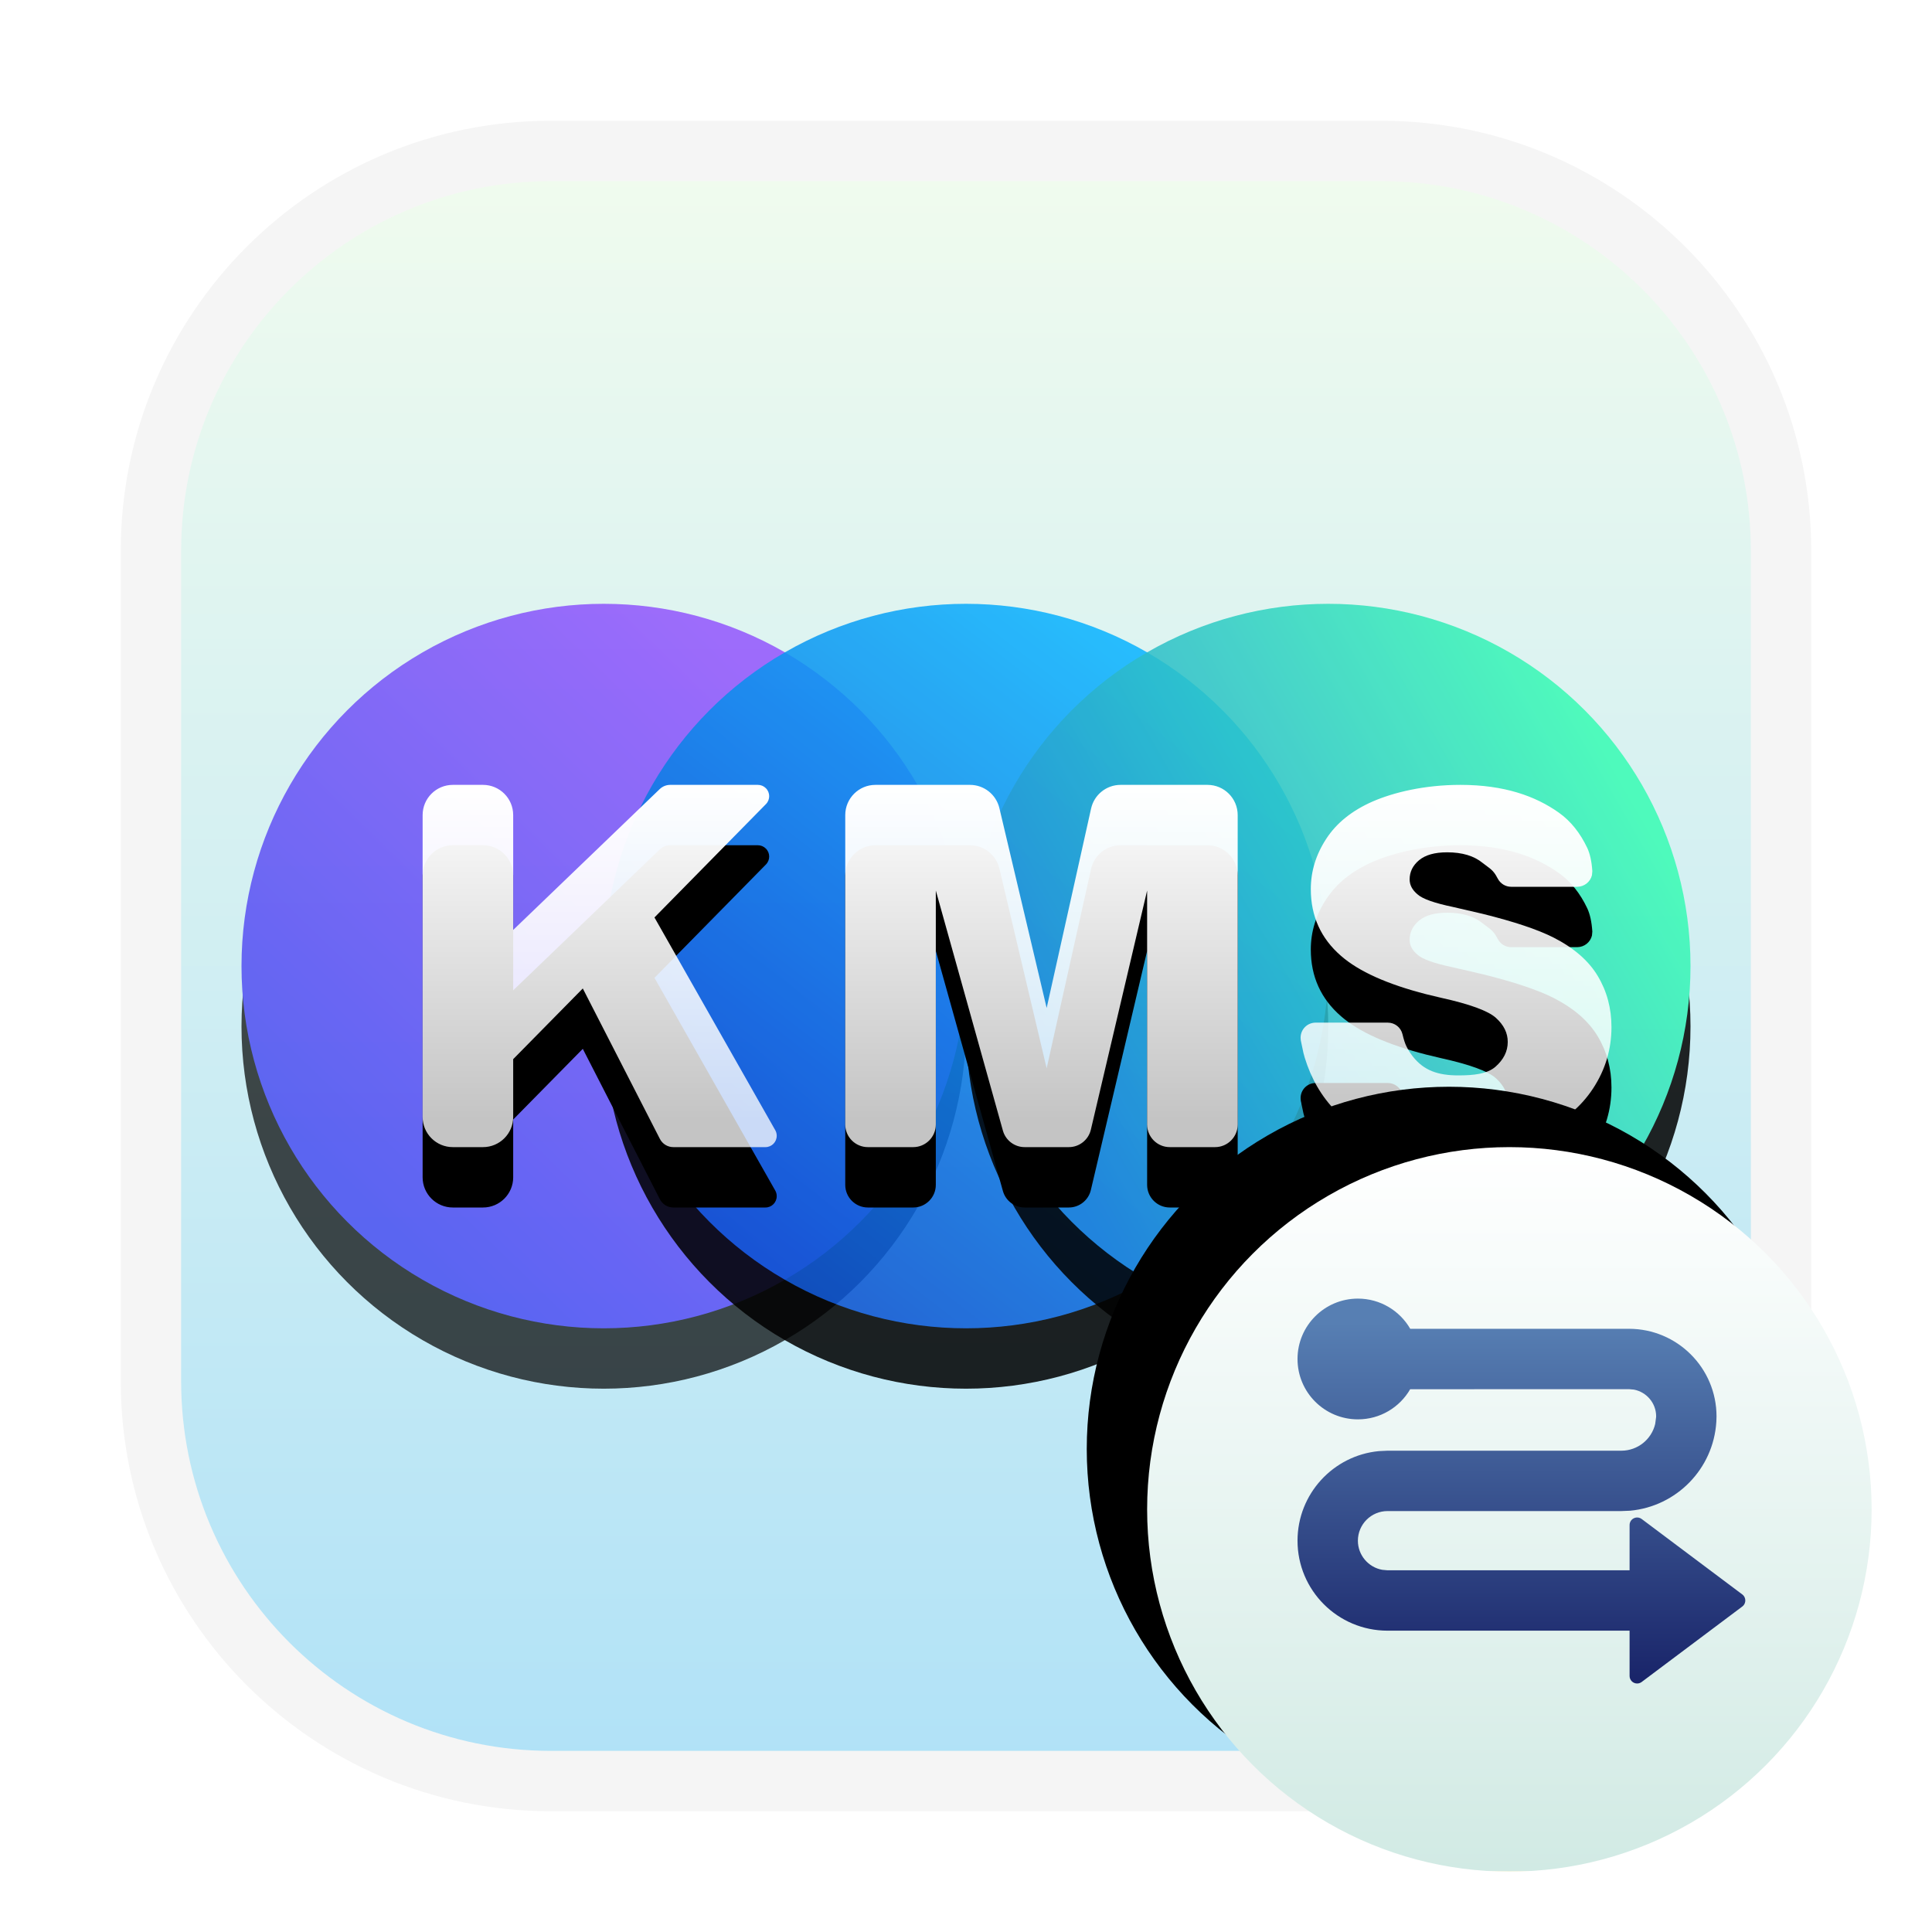 <svg xmlns="http://www.w3.org/2000/svg" xmlns:xlink="http://www.w3.org/1999/xlink" width="32" height="32" viewBox="0 0 32 32">
  <defs>
    <filter id="kmsclient-a" width="127.6%" height="127.6%" x="-13.8%" y="-13.8%" filterUnits="objectBoundingBox">
      <feOffset dy="1" in="SourceAlpha" result="shadowOffsetOuter1"/>
      <feGaussianBlur in="shadowOffsetOuter1" result="shadowBlurOuter1" stdDeviation=".5"/>
      <feColorMatrix in="shadowBlurOuter1" result="shadowMatrixOuter1" values="0 0 0 0 0   0 0 0 0 0   0 0 0 0 0  0 0 0 0.15 0"/>
      <feMerge>
        <feMergeNode in="shadowMatrixOuter1"/>
        <feMergeNode in="SourceGraphic"/>
      </feMerge>
    </filter>
    <linearGradient id="kmsclient-b" x1="50%" x2="50%" y1="0%" y2="100%">
      <stop offset="0%" stop-color="#F0FBEE"/>
      <stop offset="100%" stop-color="#B1E2F7"/>
    </linearGradient>
    <linearGradient id="kmsclient-e" x1="80.797%" x2="16.842%" y1="17.938%" y2="83.862%">
      <stop offset="0%" stop-color="#8333FF"/>
      <stop offset="100%" stop-color="#2D2DF0"/>
    </linearGradient>
    <circle id="kmsclient-d" cx="6.125" cy="6.813" r="6"/>
    <filter id="kmsclient-c" width="133.3%" height="133.3%" x="-16.7%" y="-8.3%" filterUnits="objectBoundingBox">
      <feOffset dy="1" in="SourceAlpha" result="shadowOffsetOuter1"/>
      <feGaussianBlur in="shadowOffsetOuter1" result="shadowBlurOuter1" stdDeviation=".5"/>
      <feColorMatrix in="shadowBlurOuter1" values="0 0 0 0 0   0 0 0 0 0.035   0 0 0 0 0.298  0 0 0 0.15 0"/>
    </filter>
    <linearGradient id="kmsclient-h" x1="77.514%" x2="18.075%" y1="10.345%" y2="87.056%">
      <stop offset="0%" stop-color="#0AB4FF"/>
      <stop offset="100%" stop-color="#0A51D0"/>
    </linearGradient>
    <circle id="kmsclient-g" cx="12.125" cy="6.813" r="6"/>
    <filter id="kmsclient-f" width="133.3%" height="133.3%" x="-16.7%" y="-8.3%" filterUnits="objectBoundingBox">
      <feOffset dy="1" in="SourceAlpha" result="shadowOffsetOuter1"/>
      <feGaussianBlur in="shadowOffsetOuter1" result="shadowBlurOuter1" stdDeviation=".5"/>
      <feColorMatrix in="shadowBlurOuter1" values="0 0 0 0 0   0 0 0 0 0.035   0 0 0 0 0.298  0 0 0 0.15 0"/>
    </filter>
    <linearGradient id="kmsclient-k" x1="92.831%" x2="11.074%" y1="28.169%" y2="75.209%">
      <stop offset="0%" stop-color="#37FBB3"/>
      <stop offset="100%" stop-color="#2184DC"/>
    </linearGradient>
    <circle id="kmsclient-j" cx="18.125" cy="6.813" r="6"/>
    <filter id="kmsclient-i" width="133.3%" height="133.3%" x="-16.7%" y="-8.3%" filterUnits="objectBoundingBox">
      <feOffset dy="1" in="SourceAlpha" result="shadowOffsetOuter1"/>
      <feGaussianBlur in="shadowOffsetOuter1" result="shadowBlurOuter1" stdDeviation=".5"/>
      <feColorMatrix in="shadowBlurOuter1" values="0 0 0 0 0.072   0 0 0 0 0.236   0 0 0 0 0.181  0 0 0 0.15 0"/>
    </filter>
    <linearGradient id="kmsclient-n" x1="56.876%" x2="56.876%" y1="0%" y2="91.235%">
      <stop offset="0%" stop-color="#FFF"/>
      <stop offset="100%" stop-color="#FFF" stop-opacity=".769"/>
    </linearGradient>
    <path id="kmsclient-m" d="M6.5,16.5 L6.5,15.543 L7.653,14.372 L8.93,16.864 C8.973,16.948 9.059,17 9.153,17 L10.678,17 C10.782,17 10.865,16.916 10.865,16.812 C10.865,16.78 10.857,16.748 10.841,16.72 L8.84,13.196 L10.686,11.319 C10.759,11.245 10.758,11.126 10.684,11.054 C10.649,11.019 10.602,11 10.553,11 L9.101,11 C9.036,11 8.974,11.025 8.927,11.07 L6.5,13.403 L6.5,11.5 C6.5,11.224 6.276,11 6,11 L5.5,11 C5.224,11 5,11.224 5,11.5 L5,16.5 C5,16.776 5.224,17 5.5,17 L6,17 C6.276,17 6.5,16.776 6.5,16.5 Z M13.5,16.625 L13.5,12.75 L14.611,16.726 C14.656,16.888 14.804,17 14.972,17 L15.703,17 C15.877,17 16.028,16.88 16.068,16.711 L17,12.75 L17,16.625 C17,16.832 17.168,17 17.375,17 L18.125,17 C18.332,17 18.5,16.832 18.5,16.625 L18.5,11.5 C18.5,11.224 18.276,11 18,11 L16.56,11 C16.326,11 16.123,11.163 16.072,11.391 L15.336,14.695 L14.553,11.385 C14.499,11.159 14.298,11 14.066,11 L12.5,11 C12.224,11 12,11.224 12,11.5 L12,16.625 C12,16.832 12.168,17 12.375,17 L13.125,17 C13.332,17 13.5,16.832 13.5,16.625 Z M22.188,17.062 C22.742,17.062 23.171,16.893 23.535,16.732 C23.9,16.572 24.184,16.337 24.387,16.027 C24.59,15.717 24.691,15.379 24.691,15.012 C24.691,14.699 24.615,14.417 24.463,14.164 C24.311,13.911 24.067,13.7 23.732,13.529 C23.472,13.397 23.079,13.265 22.553,13.135 L22.07,13.023 C21.758,12.958 21.56,12.888 21.477,12.812 C21.391,12.74 21.348,12.658 21.348,12.566 C21.348,12.441 21.4,12.335 21.504,12.248 C21.608,12.161 21.763,12.117 21.969,12.117 C22.219,12.117 22.415,12.176 22.557,12.293 L22.675,12.382 C22.712,12.412 22.747,12.447 22.777,12.498 L22.809,12.555 L22.809,12.555 C22.853,12.637 22.937,12.688 23.03,12.688 L24.124,12.688 C24.243,12.687 24.342,12.605 24.368,12.495 L24.374,12.429 L24.374,12.429 C24.363,12.266 24.335,12.14 24.289,12.042 C24.174,11.8 24.018,11.6 23.818,11.459 C23.434,11.187 22.919,11 22.188,11 C21.591,11 21.079,11.126 20.736,11.275 C20.394,11.425 20.137,11.631 19.967,11.893 C19.796,12.154 19.711,12.432 19.711,12.727 C19.711,13.174 19.878,13.543 20.211,13.832 C20.505,14.089 20.975,14.301 21.621,14.467 L21.871,14.527 C22.345,14.632 22.647,14.742 22.777,14.859 C22.908,14.977 22.973,15.109 22.973,15.258 C22.973,15.414 22.904,15.551 22.768,15.67 C22.631,15.788 22.409,15.812 22.156,15.812 C21.818,15.812 21.585,15.732 21.402,15.5 C21.36,15.446 21.324,15.391 21.294,15.329 C21.273,15.287 21.251,15.22 21.229,15.128 C21.201,15.016 21.101,14.938 20.986,14.938 L19.791,14.938 C19.653,14.938 19.542,15.049 19.542,15.188 L19.545,15.231 L19.545,15.231 L19.589,15.44 C19.596,15.469 19.604,15.496 19.611,15.52 C19.716,15.862 19.889,16.167 20.133,16.41 C20.508,16.785 21.214,17.062 22.188,17.062 Z"/>
    <filter id="kmsclient-l" width="120.3%" height="166%" x="-10.2%" y="-16.5%" filterUnits="objectBoundingBox">
      <feOffset dy="1" in="SourceAlpha" result="shadowOffsetOuter1"/>
      <feGaussianBlur in="shadowOffsetOuter1" result="shadowBlurOuter1" stdDeviation=".5"/>
      <feColorMatrix in="shadowBlurOuter1" values="0 0 0 0 0   0 0 0 0 0   0 0 0 0 0  0 0 0 0.1 0"/>
    </filter>
    <linearGradient id="kmsclient-q" x1="50%" x2="50%" y1="0%" y2="100%">
      <stop offset="0%" stop-color="#FFF"/>
      <stop offset="100%" stop-color="#D1EAE4"/>
      <stop offset="100%" stop-color="#EDF2DE"/>
    </linearGradient>
    <circle id="kmsclient-p" cx="6" cy="6" r="6"/>
    <filter id="kmsclient-o" width="133.3%" height="133.3%" x="-25%" y="-25%" filterUnits="objectBoundingBox">
      <feOffset dx="-1" dy="-1" in="SourceAlpha" result="shadowOffsetOuter1"/>
      <feGaussianBlur in="shadowOffsetOuter1" result="shadowBlurOuter1" stdDeviation=".5"/>
      <feColorMatrix in="shadowBlurOuter1" values="0 0 0 0 0   0 0 0 0 0   0 0 0 0 0  0 0 0 0.1 0"/>
    </filter>
    <linearGradient id="kmsclient-r" x1="50%" x2="50%" y1="6.026%" y2="100%">
      <stop offset="0%" stop-color="#577FB3"/>
      <stop offset="100%" stop-color="#192469"/>
    </linearGradient>
  </defs>
  <g fill="none" fill-rule="evenodd" filter="url(#kmsclient-a)" transform="translate(2 1)">
    <path fill="url(#kmsclient-b)" d="M7.125,1 L20.875,1 C24.258,1 27,3.742 27,7.125 L27,20.875 C27,24.258 24.258,27 20.875,27 L7.125,27 C3.742,27 1,24.258 1,20.875 L1,7.125 C1,3.742 3.742,1 7.125,1 Z"/>
    <path fill="#000" fill-opacity=".04" fill-rule="nonzero" d="M20.875,0 L7.125,0 C3.19,0 0,3.19 0,7.125 L0,20.875 C0,24.81 3.19,28 7.125,28 L20.875,28 C24.81,28 28,24.81 28,20.875 L28,7.125 C28,3.19 24.81,0 20.875,0 Z M20.875,1 C24.258,1 27,3.742 27,7.125 L27,20.875 C27,24.258 24.258,27 20.875,27 L7.125,27 C3.742,27 1,24.258 1,20.875 L1,7.125 C1,3.742 3.742,1 7.125,1 L20.875,1 Z"/>
    <g transform="translate(1.875 7.188)">
      <g fill-rule="nonzero" opacity=".704">
        <use fill="#000" filter="url(#kmsclient-c)" xlink:href="#kmsclient-d"/>
        <use fill="url(#kmsclient-e)" xlink:href="#kmsclient-d"/>
      </g>
      <g fill-rule="nonzero" opacity=".86">
        <use fill="#000" filter="url(#kmsclient-f)" xlink:href="#kmsclient-g"/>
        <use fill="url(#kmsclient-h)" xlink:href="#kmsclient-g"/>
      </g>
      <g opacity=".855">
        <use fill="#000" filter="url(#kmsclient-i)" xlink:href="#kmsclient-j"/>
        <use fill="url(#kmsclient-k)" xlink:href="#kmsclient-j"/>
      </g>
    </g>
    <g fill-rule="nonzero">
      <use fill="#000" filter="url(#kmsclient-l)" xlink:href="#kmsclient-m"/>
      <use fill="url(#kmsclient-n)" xlink:href="#kmsclient-m"/>
    </g>
    <g fill-rule="nonzero" transform="translate(17 17)">
      <use fill="#000" filter="url(#kmsclient-o)" xlink:href="#kmsclient-p"/>
      <use fill="url(#kmsclient-q)" xlink:href="#kmsclient-p"/>
      <path fill="url(#kmsclient-r)" d="M4.357,4.01 C4.184,4.309 3.861,4.509 3.491,4.509 C2.939,4.509 2.491,4.062 2.491,3.509 C2.491,2.957 2.939,2.509 3.491,2.509 C3.861,2.509 4.185,2.71 4.358,3.009 L7.98,3.009 C8.781,3.009 9.431,3.659 9.431,4.46 L9.428,4.55 C9.379,5.332 8.766,5.951 8,6.022 L7.855,6.028 L3.982,6.028 C3.711,6.028 3.491,6.248 3.491,6.519 C3.491,6.759 3.665,6.96 3.894,7.001 L3.982,7.009 L7.991,7.009 L7.991,6.259 C7.991,6.232 8,6.206 8.016,6.184 C8.058,6.129 8.136,6.118 8.191,6.159 L8.191,6.159 L9.858,7.409 C9.868,7.416 9.876,7.425 9.883,7.434 C9.924,7.489 9.913,7.568 9.858,7.609 L9.858,7.609 L8.191,8.859 C8.17,8.875 8.143,8.884 8.116,8.884 C8.047,8.884 7.991,8.828 7.991,8.759 L7.991,8.759 L7.991,8.009 L3.982,8.009 C3.159,8.009 2.491,7.342 2.491,6.519 C2.491,5.744 3.083,5.107 3.838,5.035 L3.982,5.028 L7.855,5.028 C8.125,5.028 8.354,4.841 8.415,4.586 L8.43,4.474 L8.431,4.46 C8.431,4.239 8.271,4.055 8.061,4.016 L7.98,4.009 Z"/>
    </g>
  </g>
</svg>
